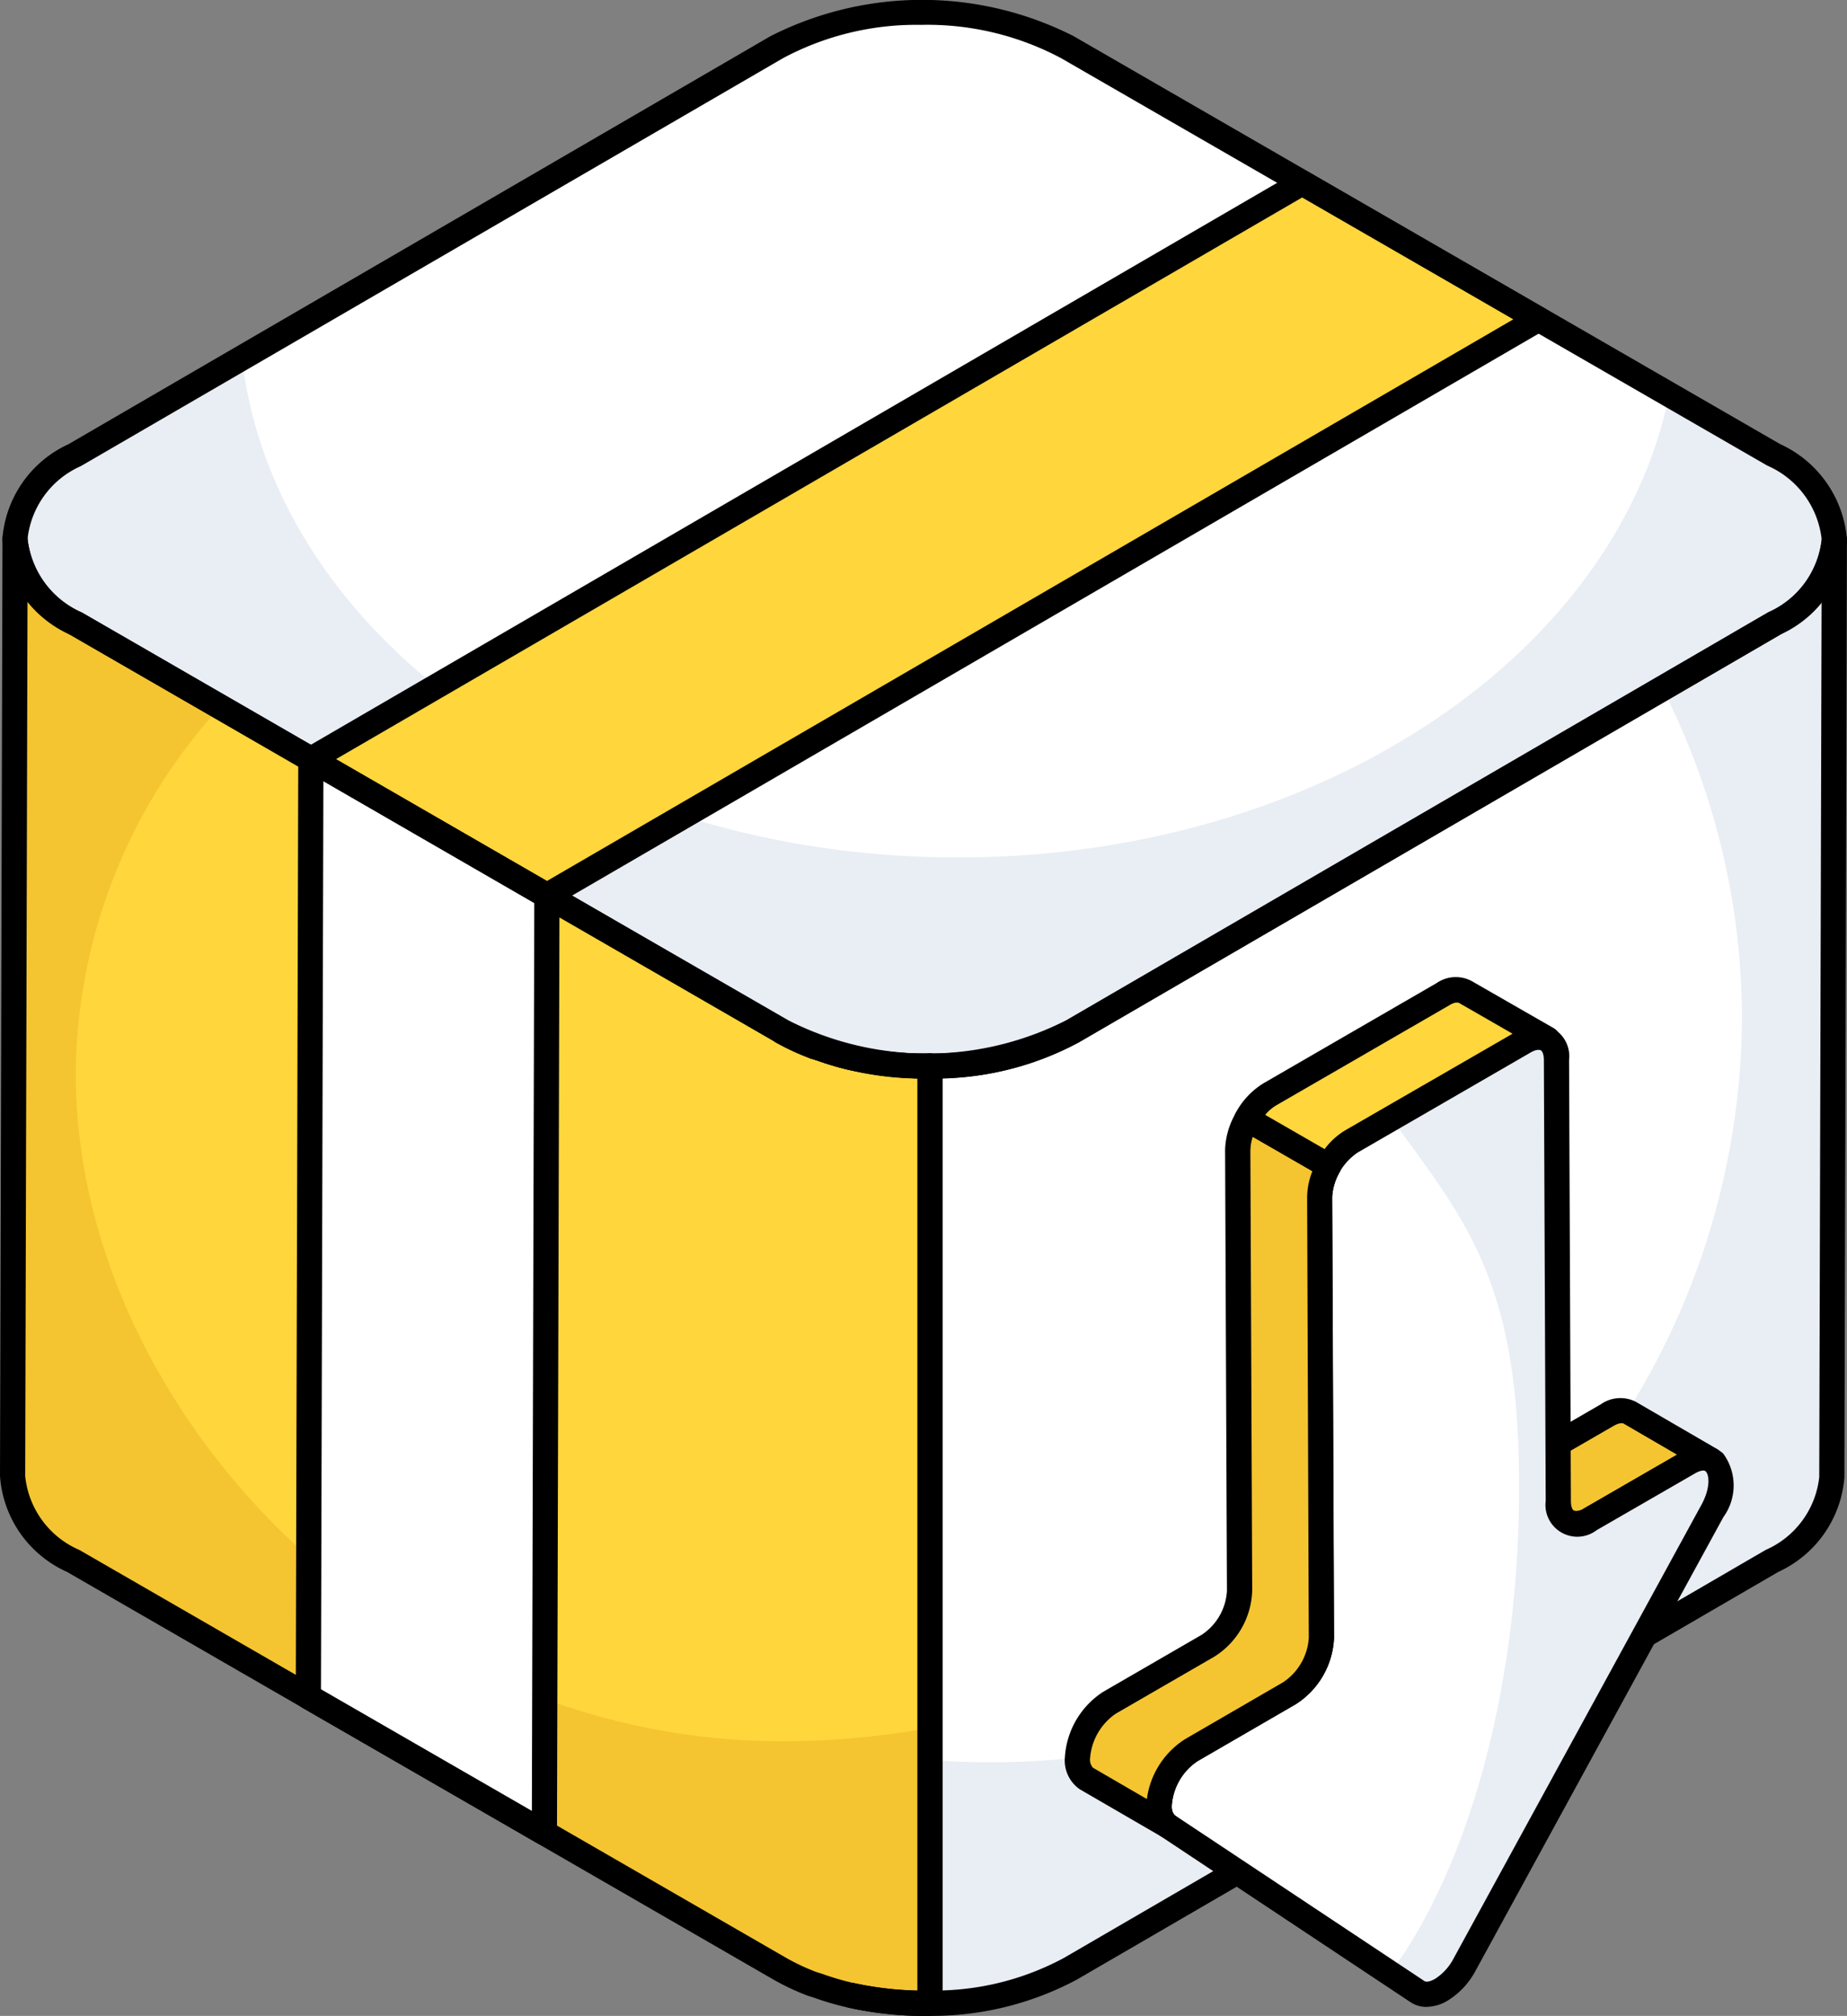 <svg xmlns="http://www.w3.org/2000/svg" width="51.163" height="55.827" viewBox="0 0 51.163 55.827"><rect x="0" y="0" width="51.163" height="55.827" fill="#808080" stroke="none"/><g transform="translate(-4.678 -2.004)"><g transform="translate(26.341 30.565)"><g transform="translate(0.906 0.424)"><path d="M30.548,35.228c.041.015.086.024.128.039C30.634,35.252,30.588,35.243,30.548,35.228Z" transform="translate(-30.548 -35.228)" fill="#fff"/></g><g transform="translate(1.917 0.726)"><path d="M31.706,35.575l.034.006Z" transform="translate(-31.706 -35.575)" fill="#fff"/></g><g transform="translate(1.034 0.462)"><path d="M30.694,35.272a7.843,7.843,0,0,0,.883.264A7.833,7.833,0,0,1,30.694,35.272Z" transform="translate(-30.694 -35.272)" fill="#fff"/></g><g transform="translate(1.951 0.732)"><path d="M33.892,35.808a9.584,9.584,0,0,1-2.147-.227A9.526,9.526,0,0,0,33.892,35.808Z" transform="translate(-31.746 -35.581)" fill="#fff"/></g><path d="M29.509,34.742a6.286,6.286,0,0,0,.906.424A6.252,6.252,0,0,1,29.509,34.742Z" transform="translate(-29.509 -34.742)" fill="#fff"/></g><g transform="translate(5.093 2.348)"><path d="M53.871,14.654c2.231,1.288,2.243,3.377.026,4.665l-19.445,11.3a8.875,8.875,0,0,1-8.052,0L6.837,19.322c-2.231-1.288-2.248-3.375-.031-4.662l19.445-11.3a8.886,8.886,0,0,1,8.057,0Z" transform="translate(-5.153 -2.398)" fill="#fff"/></g><g transform="translate(5.094 11.923)"><path d="M53.9,20.719l-19.442,11.3a8.9,8.9,0,0,1-8.054,0L6.837,20.719c-2.229-1.288-2.246-3.368-.035-4.656l4.641-2.689C12.331,21.128,20.873,27.2,31.277,27.2c9.952,0,18.214-5.561,19.7-12.82l2.891,1.671c2.229,1.288,2.246,3.377.026,4.665Z" transform="translate(-5.155 -13.374)" fill="#e9edf4"/></g><g transform="translate(28.267 16.954)"><path d="M57.286,21.455l-19.442,11.3a8.146,8.146,0,0,1-3.956.959V59.667a9.62,9.62,0,0,1-2.172-.218,8.885,8.885,0,0,0,6.058-.736l19.442-11.3A2.821,2.821,0,0,0,58.871,45.1l.07-25.962a2.839,2.839,0,0,1-1.654,2.315Z" transform="translate(-31.717 -19.14)" fill="#fff"/></g><g transform="translate(30.417 57.478)"><path d="M34.181,65.591h0Z" transform="translate(-34.181 -65.591)" fill="#e9edf4"/></g><g transform="translate(29.284 57.427)"><path d="M32.882,65.533a8.453,8.453,0,0,0,1.133.051A9.852,9.852,0,0,1,32.882,65.533Z" transform="translate(-32.882 -65.533)" fill="#e9edf4"/></g><g transform="translate(30.441 16.957)"><path d="M59.259,19.144l-.07,25.962a2.821,2.821,0,0,1-1.654,2.315l-19.442,11.3a8.07,8.07,0,0,1-3.883.948V52.93c.522.044,1.053.061,1.593.061A20.734,20.734,0,0,0,56.7,32.434,20.19,20.19,0,0,0,54.5,23.261l3.1-1.8a2.839,2.839,0,0,0,1.654-2.315Z" transform="translate(-34.209 -19.144)" fill="#e9edf4"/></g><g transform="translate(5.026 16.936)"><path d="M30.49,33.708a9.526,9.526,0,0,1-2.147-.227l-.034-.006a7.843,7.843,0,0,1-.883-.264c-.041-.015-.087-.023-.128-.039a6.287,6.287,0,0,1-.906-.424L6.828,21.452a2.84,2.84,0,0,1-1.68-2.332l-.07,25.944a2.828,2.828,0,0,0,1.68,2.35L26.322,58.7a6.227,6.227,0,0,0,.917.43c.045.017.1.027.141.043a7.836,7.836,0,0,0,.889.264l.049.008a9.62,9.62,0,0,0,2.172.218Z" transform="translate(-5.077 -19.12)" fill="#ffd63c"/></g><g transform="translate(5.026 16.936)"><path d="M30.492,52.035v7.633a9.99,9.99,0,0,1-2.177-.218.094.094,0,0,0-.043-.009,7.152,7.152,0,0,1-.9-.27c-.044-.017-.087-.026-.139-.044a6.277,6.277,0,0,1-.914-.426L6.758,47.414a2.828,2.828,0,0,1-1.68-2.35l.07-25.944a2.84,2.84,0,0,0,1.68,2.332l4.005,2.306A15.2,15.2,0,0,0,6.828,33.915c0,9.252,8.75,18.494,19.564,18.494a22.674,22.674,0,0,0,4.1-.374Z" transform="translate(-5.077 -19.12)" fill="#f4c531"/></g><g transform="translate(13.287 7.069)"><g transform="translate(0)"><path d="M48.555,11.587,21.085,27.548l-6.539-3.777L42.008,7.81Z" transform="translate(-14.547 -7.81)" fill="#ffd63c"/></g></g><g transform="translate(13.22 23.028)"><path d="M21.077,29.88l-.07,25.953-6.539-3.768.07-25.962Z" transform="translate(-14.469 -26.103)" fill="#fff"/></g><g transform="translate(25.992 30.217)"><g transform="translate(0.907 0.423)"><path d="M30.624,35.565a.365.365,0,0,1-.115-.02l-.135-.042a.348.348,0,0,1-.225-.325.33.33,0,0,1,.023-.124.349.349,0,0,1,.449-.2l-.123.326.158-.316.084.025a.349.349,0,0,1,.233.329.331.331,0,0,1-.02.116A.349.349,0,0,1,30.624,35.565Z" transform="translate(-30.148 -34.828)"/></g><g transform="translate(1.935 0.726)"><path d="M31.616,35.871l0-.026-.006.026a.364.364,0,0,1-.279-.422.337.337,0,0,1,.4-.264Z" transform="translate(-31.327 -35.176)"/></g><g transform="translate(1.034 0.461)"><path d="M31.526,35.834a.355.355,0,0,1-.078-.009c-.158-.036-.313-.078-.465-.124s-.308-.1-.458-.152a.349.349,0,0,1,.235-.658c.135.048.271.094.41.136s.287.083.435.117a.349.349,0,0,1-.078.689Z" transform="translate(-30.294 -34.871)"/></g><g transform="translate(1.951 0.733)"><path d="M33.782,36.107a9.788,9.788,0,0,1-2.164-.236.348.348,0,0,1-.263-.417.357.357,0,0,1,.417-.264h0a7.559,7.559,0,0,0,2.066.217h0a.349.349,0,0,1,.349.348v0a.35.35,0,0,1-.347.349Z" transform="translate(-31.346 -35.184)"/></g><path d="M30.364,35.465a.348.348,0,0,1-.123-.023A6.73,6.73,0,0,1,29.284,35a.349.349,0,0,1-.176-.3.345.345,0,0,1,.046-.172.35.35,0,0,1,.476-.13,5.921,5.921,0,0,0,.856.4.349.349,0,0,1-.123.676Z" transform="translate(-29.109 -34.343)"/></g><g transform="translate(4.744 2.004)"><path d="M30.385,31.871a8.612,8.612,0,0,1-4.21-1.007L6.612,19.574A3.184,3.184,0,0,1,4.754,16.93a3.146,3.146,0,0,1,1.826-2.622l19.446-11.3a9.271,9.271,0,0,1,8.407,0L53.994,14.3a3.181,3.181,0,0,1,1.856,2.642,3.153,3.153,0,0,1-1.828,2.627l-19.446,11.3a8.519,8.519,0,0,1-4.191,1.005ZM30.223,2.693a7.829,7.829,0,0,0-3.847.923L6.93,14.911a2.5,2.5,0,0,0-1.479,2.018,2.531,2.531,0,0,0,1.509,2.04l19.562,11.29a8.5,8.5,0,0,0,7.7,0l19.446-11.3a2.5,2.5,0,0,0,1.481-2.023,2.529,2.529,0,0,0-1.506-2.038L34.083,3.616a7.889,7.889,0,0,0-3.86-.924Z" transform="translate(-4.754 -2.004)"/></g><g transform="translate(27.918 16.605)"><path d="M33.713,59.967a9.825,9.825,0,0,1-2.121-.227h0a.349.349,0,0,1,.151-.682h0a9.177,9.177,0,0,0,1.746.207V33.659a.35.35,0,0,1,.347-.349,7.771,7.771,0,0,0,3.783-.911L57.059,21.1a2.52,2.52,0,0,0,1.482-2v-.01a.349.349,0,0,1,.349-.348h0a.35.35,0,0,1,.348.349h0v.01l-.07,25.951a3.153,3.153,0,0,1-1.827,2.616L37.9,58.964a8.543,8.543,0,0,1-4.185,1ZM34.186,34V59.26a7.567,7.567,0,0,0,3.362-.9l19.442-11.3a2.5,2.5,0,0,0,1.481-2.014L58.536,20.8a4.581,4.581,0,0,1-1.124.9h0L37.969,33a8.288,8.288,0,0,1-3.782,1ZM57.235,21.4h.009Z" transform="translate(-31.317 -18.74)"/></g><g transform="translate(4.678 16.587)"><path d="M30.313,59.964a9.892,9.892,0,0,1-2.121-.227,7.765,7.765,0,0,1-.979-.284l-.142-.043a6.735,6.735,0,0,1-.974-.457L6.533,47.666a3.147,3.147,0,0,1-1.855-2.656l.069-25.942a.349.349,0,0,1,.349-.348h0a.35.35,0,0,1,.348.349A2.534,2.534,0,0,0,6.95,21.1L26.515,32.4a5.929,5.929,0,0,0,.855.4l.12.035a7.4,7.4,0,0,0,.846.254,8.578,8.578,0,0,0,2.1.223.447.447,0,0,1,.248.1.348.348,0,0,1,.1.247V59.614a.349.349,0,0,1-.345.349h-.13ZM5.44,20.775,5.376,45.014a2.5,2.5,0,0,0,1.505,2.047L26.445,58.349a5.948,5.948,0,0,0,.867.406l.134.04a7.471,7.471,0,0,0,.849.251,9.387,9.387,0,0,0,1.8.216V34a9.7,9.7,0,0,1-1.875-.232,8.03,8.03,0,0,1-.958-.281c-.067-.019-.1-.029-.133-.041A6.745,6.745,0,0,1,26.167,33L6.6,21.7a4.46,4.46,0,0,1-1.162-.929Z" transform="translate(-4.678 -18.719)"/></g><g transform="translate(12.938 6.719)"><path d="M21.034,27.847a.354.354,0,0,1-.175-.047l-6.539-3.778a.349.349,0,0,1,0-.6L41.781,7.457a.347.347,0,0,1,.35,0l6.547,3.778a.349.349,0,0,1,0,.6L21.21,27.8a.351.351,0,0,1-.176.048Zm-5.843-4.128,5.842,3.375L47.808,11.537l-5.85-3.375Z" transform="translate(-14.147 -7.409)"/></g><g transform="translate(12.871 22.68)"><g transform="translate(0)"><path d="M20.957,56.132a.354.354,0,0,1-.174-.047l-6.539-3.768a.349.349,0,0,1-.175-.3l.069-25.962a.349.349,0,0,1,.524-.3L21.2,29.527a.349.349,0,0,1,.174.3l-.069,25.953a.35.35,0,0,1-.175.3.354.354,0,0,1-.174.047Zm-6.19-4.319,5.842,3.366.067-25.148-5.842-3.375Z" transform="translate(-14.069 -25.703)"/></g></g><g transform="translate(34.178 29.066)"><g transform="translate(2.26 1.313)"><g transform="translate(9.051 10.338)"><path d="M58.1,48.15a.626.626,0,0,0-.626.066L54.75,49.79a.625.625,0,0,1-.626.066l-2.266-1.313a.621.621,0,0,0,.633-.066L55.214,46.9a.627.627,0,0,1,.626-.066Z" transform="translate(-51.509 -46.43)" fill="#f4c531"/><path d="M54.306,50.211a.832.832,0,0,1-.4-.1l-2.273-1.317a.349.349,0,0,1,.348-.6c.081.044.224-.028.283-.062l2.726-1.577a.94.94,0,0,1,.975-.066l2.26,1.314a.349.349,0,0,1-.349.6c-.039-.022-.143-.012-.279.066l-2.722,1.574a1.117,1.117,0,0,1-.567.17Zm-1.543-1.568,1.485.86a.338.338,0,0,0,.273-.065L57.1,47.95l-1.482-.862c-.029-.015-.122-.023-.277.067Z" transform="translate(-51.457 -46.379)"/></g><g transform="translate(0.349 0.349)"><path d="M51.6,35.05c.488-.282.889-.053.891.508l.051,12.21c0,.567.4.793.886.511L56.15,46.7c.776-.449,1.179.384.656,1.341L49.941,60.608a1.822,1.822,0,0,1-.65.7.617.617,0,0,1-.652.051l-6.918-4.594c-.527-.349-.126-1.647.65-2.1L45.092,53.1a1.946,1.946,0,0,0,.885-1.535l-.051-12.21a1.962,1.962,0,0,1,.885-1.535Z" transform="translate(-41.483 -34.929)" fill="#fff"/></g><g transform="translate(6.745 0.349)"><path d="M57.743,48.049,50.879,60.612a1.859,1.859,0,0,1-.653.695.621.621,0,0,1-.653.057l-.759-.507c2.155-2.918,3.575-7.863,3.575-13.486,0-5.607-1.4-7.274-3.542-10.192l3.689-2.125c.49-.286.89-.057.89.507l.049,12.211c0,.564.4.793.889.507L57.082,46.7c.783-.441,1.183.392.661,1.349Z" transform="translate(-48.814 -34.929)" fill="#e9edf4"/></g><path d="M48.839,61.731a.785.785,0,0,1-.443-.13l-6.918-4.594a.978.978,0,0,1-.394-.89,2.323,2.323,0,0,1,1.063-1.8l2.719-1.573a1.594,1.594,0,0,0,.711-1.232L45.526,39.3a2.306,2.306,0,0,1,1.059-1.839L51.373,34.7a.885.885,0,0,1,1.414.81l.051,12.21c0,.165.046.25.086.273s.136.018.276-.062l2.725-1.575a.907.907,0,0,1,1.131.05,1.494,1.494,0,0,1,.006,1.761L50.2,60.724a2.166,2.166,0,0,1-.781.836,1.161,1.161,0,0,1-.577.17ZM51.722,35.3,46.934,38.07a1.616,1.616,0,0,0-.711,1.231l.051,12.21a2.274,2.274,0,0,1-1.059,1.839L42.5,54.922a1.614,1.614,0,0,0-.715,1.215.345.345,0,0,0,.083.288l6.918,4.594c.04.026.144.018.284-.062a1.481,1.481,0,0,0,.518-.567l6.865-12.562c.253-.463.221-.827.119-.927-.055-.053-.187-.006-.294.055L53.55,48.53a.882.882,0,0,1-1.41-.812l-.051-12.21c0-.162-.047-.246-.087-.269s-.138-.021-.28.061Z" transform="translate(-41.083 -34.529)"/></g><g transform="translate(0 3.576)"><g transform="translate(0.349 0.349)"><path d="M43.33,38.372l.051,12.213a1.91,1.91,0,0,1-.881,1.531l-2.723,1.575c-.772.452-1.172,1.75-.648,2.093L41.388,57.1c-.524-.35-.124-1.648.655-2.093l2.716-1.575a1.947,1.947,0,0,0,.888-1.531L45.6,39.684a1.821,1.821,0,0,1,.25-.856l-2.266-1.305a1.8,1.8,0,0,0-.251.848Z" transform="translate(-38.892 -37.523)" fill="#f4c531"/></g><path d="M41.337,57.394a.345.345,0,0,1-.175-.048L38.9,56.034a.969.969,0,0,1-.41-.885,2.327,2.327,0,0,1,1.057-1.81l2.725-1.577a1.56,1.56,0,0,0,.707-1.224l-.051-12.216v0a2.148,2.148,0,0,1,.3-1.02.349.349,0,0,1,.478-.131l2.265,1.305a.349.349,0,0,1,.131.472,1.491,1.491,0,0,0-.206.687l.051,12.211a2.307,2.307,0,0,1-1.063,1.835l-2.714,1.574a1.608,1.608,0,0,0-.718,1.21c-.005.145.025.253.081.291a.349.349,0,0,1-.194.64ZM43.628,38.32l.051,12.212a2.239,2.239,0,0,1-1.056,1.835L39.9,53.942a1.646,1.646,0,0,0-.711,1.223.335.335,0,0,0,.079.274l1.493.867a2.326,2.326,0,0,1,1.057-1.658l2.714-1.574a1.6,1.6,0,0,0,.714-1.229L45.2,39.635a1.992,1.992,0,0,1,.146-.716l-1.652-.952a1.187,1.187,0,0,0-.063.353Z" transform="translate(-38.492 -37.123)"/></g><g transform="translate(4.689)"><g transform="translate(0.349 0.351)"><path d="M50.321,33.489a.6.6,0,0,0-.626.058L44.9,36.318a1.805,1.805,0,0,0-.638.683l2.266,1.305a1.82,1.82,0,0,1,.631-.683l4.79-2.763a.638.638,0,0,1,.633-.066Z" transform="translate(-44.267 -33.426)" fill="#ffd63c"/></g><path d="M46.481,38.6a.352.352,0,0,1-.174-.047l-2.265-1.305a.349.349,0,0,1-.13-.475,2.146,2.146,0,0,1,.769-.814l4.788-2.77a.935.935,0,0,1,.976-.058l2.265,1.3a.349.349,0,0,1-.335.613c-.093-.05-.226.015-.3.056l-4.793,2.765a1.483,1.483,0,0,0-.5.55.348.348,0,0,1-.212.166.341.341,0,0,1-.092.013Zm-1.763-1.768,1.652.952a1.993,1.993,0,0,1,.567-.517l4.64-2.678L50.1,33.74l0,0c-.043-.024-.135-.024-.267.056l-4.8,2.775a1.2,1.2,0,0,0-.31.267Z" transform="translate(-43.867 -33.024)"/></g></g></g></svg>